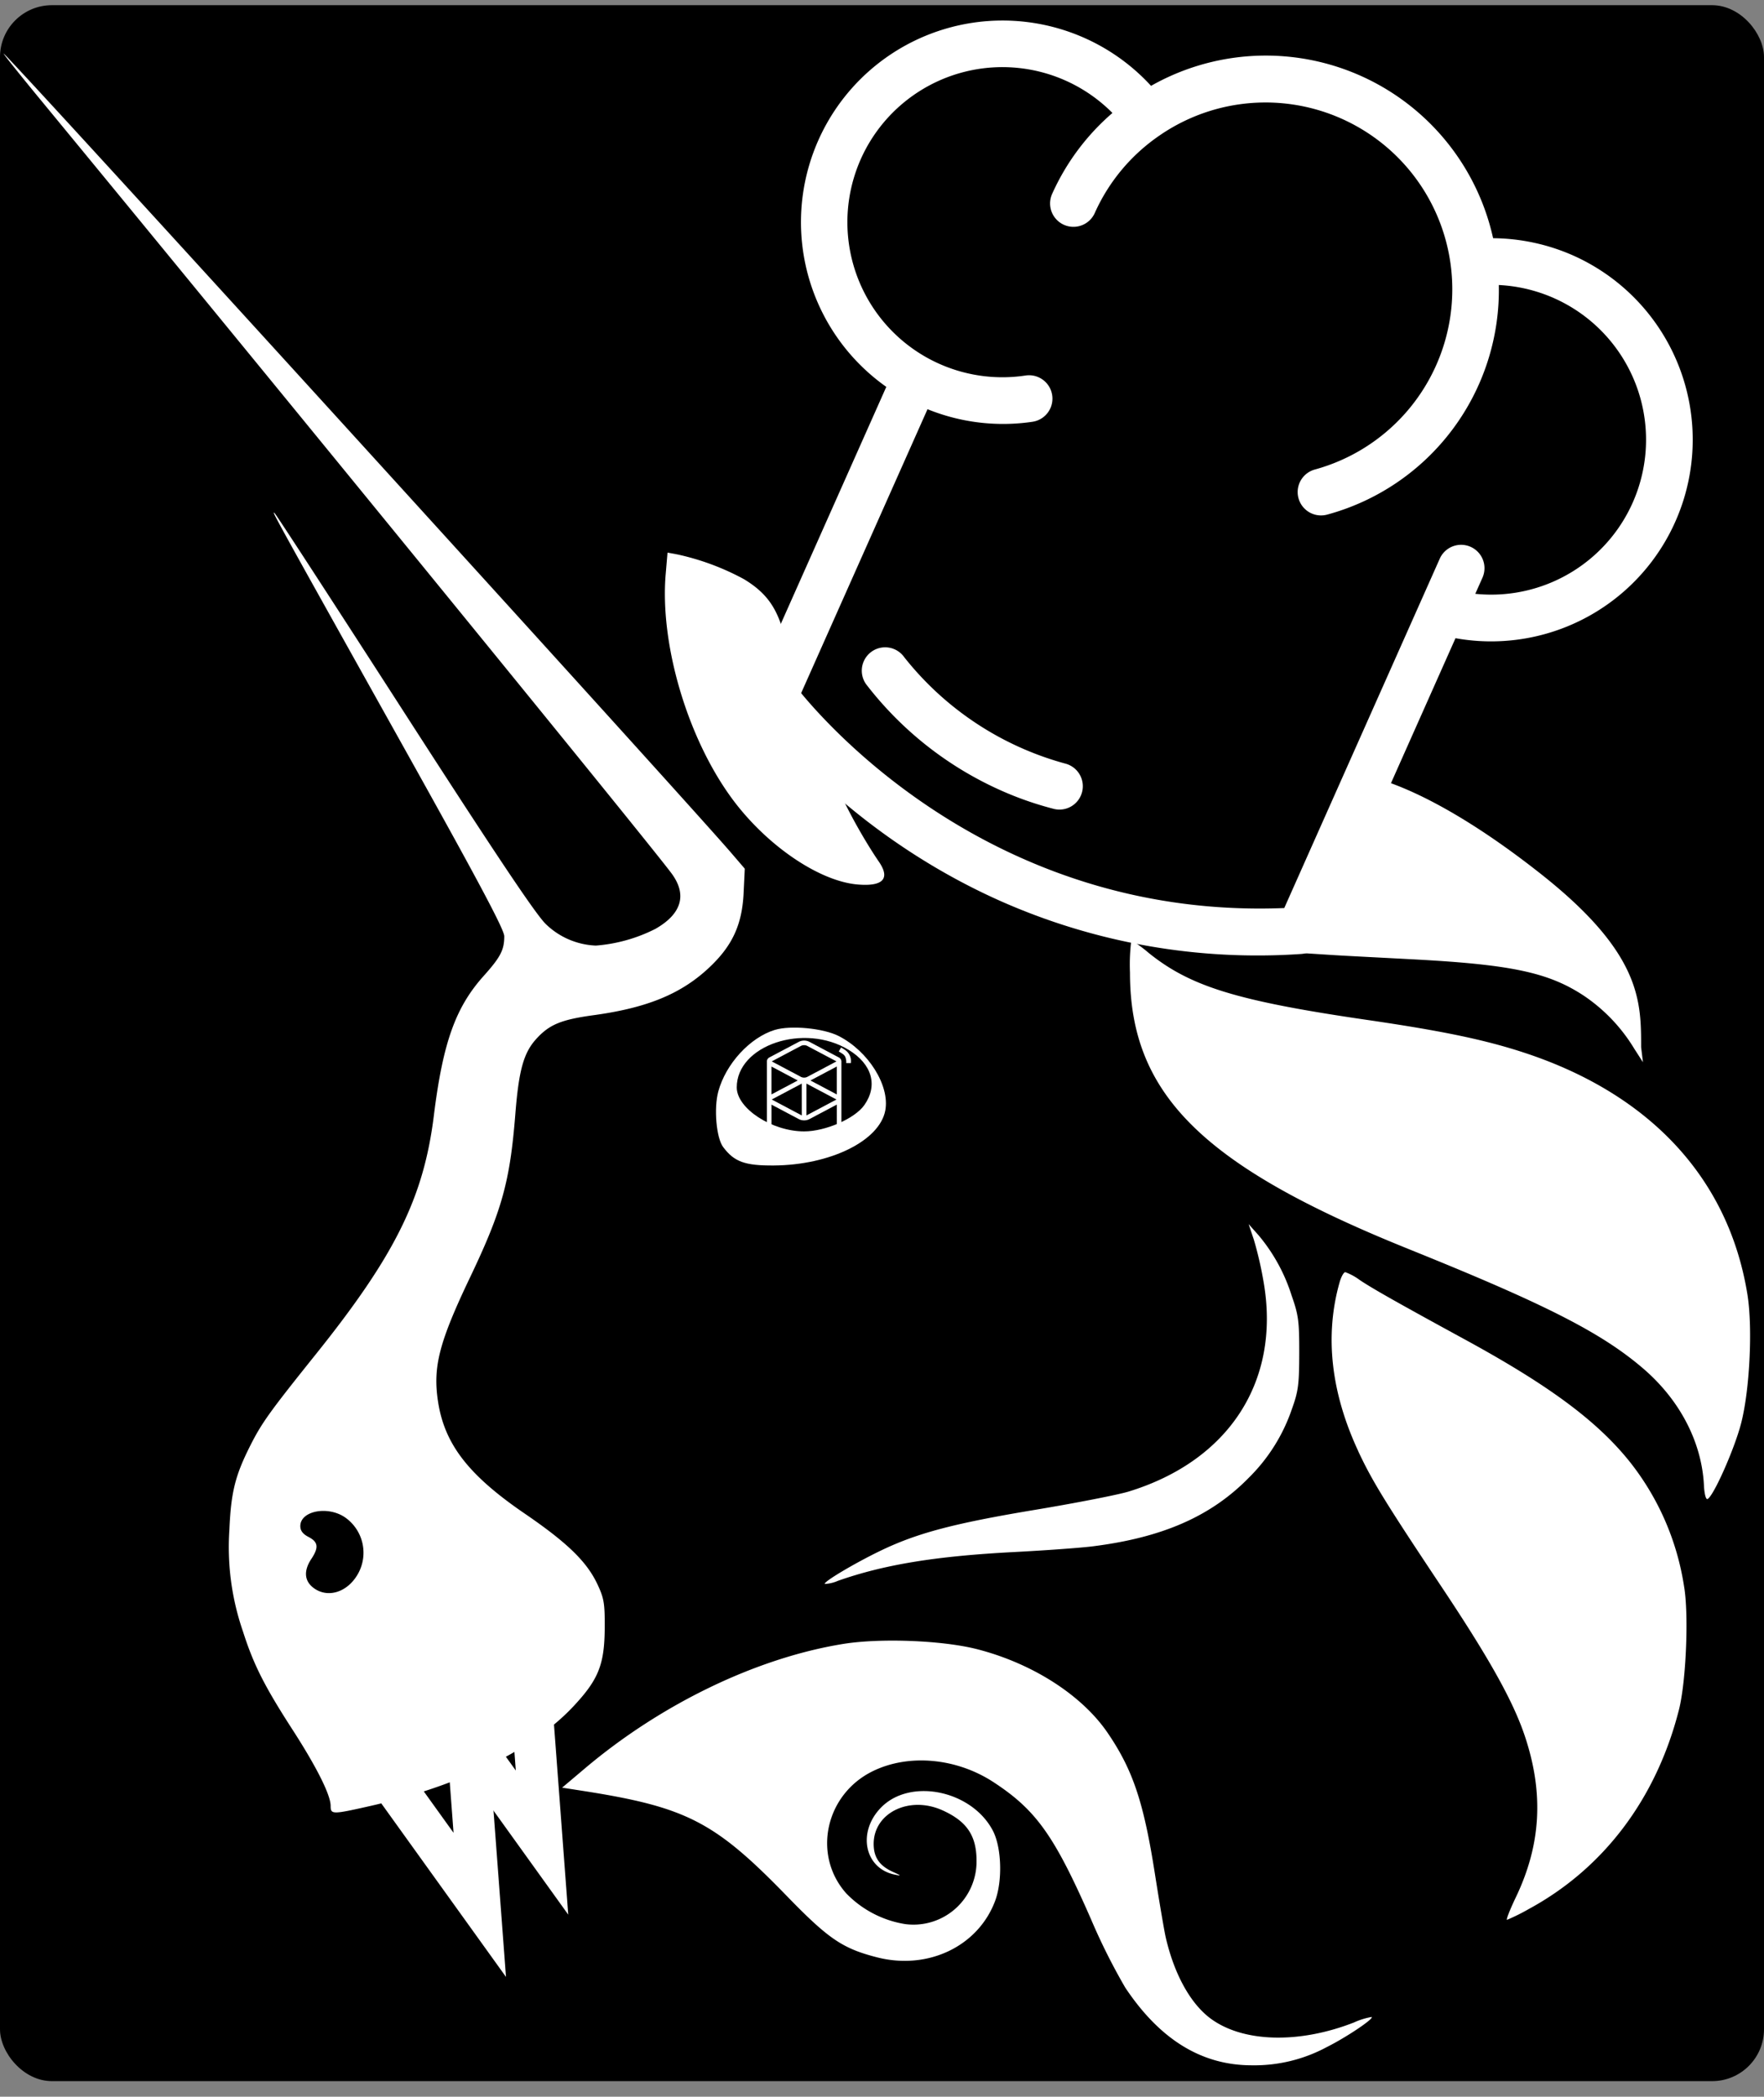 <svg xmlns="http://www.w3.org/2000/svg" version="1.1" viewBox="60 24 340 404" style="fill:#fff;" aria-hidden="true"><rect x="60" y="24" width="340" height="404" fill="#808080" stroke="none"/><rect x="60" y="25" width="340" height="400" rx="10" fill="#000"/><path pid="0" d="M0 0h512v512H0z" fill="none"></path><path pid="1" d="M326.75 174.375c.326.392 10.956 2.757 30.375 18.125 19.19 15.188 19.19 24.375 19.19 33.262l.354 2.91-1.7-2.644a32.678 32.678 0 00-9.658-10.146c-6.808-4.5-14-6.036-33.06-7.04-17.21-.906-11.732-.593-20.562-1.155-12.354-.784 14.033-34.546 15.061-33.312zM188.308 134.63l.352-4.148 1.932.354a48.506 48.506 0 0112.82 4.77c8.042 4.884 7.589 10.373 11.131 26.885 1.038 4.834 6.333 11.25 6.959 13.1 1.008 2.982 4.818 9.948 7.916 14.472 2.232 3.26.75 4.8-4.182 4.358-7.534-.68-17.738-7.722-24.32-16.784-8.492-11.685-13.746-29.609-12.608-43.007zM331.453 264.647c-39.682-15.976-53.658-29.846-53.658-53.248a37.452 37.452 0 01.264-6.258 30.005 30.005 0 013.412 2.526c8.044 6.452 17.056 9.21 42 12.85 14.678 2.138 22.936 3.87 30.558 6.4 24.22 8.03 39.206 24.334 42.78 46.534 1.036 6.454.43 18.552-1.254 24.926-1.33 5.038-5.388 14.116-6.462 14.464-.3.1-.592-1.048-.668-2.6-.408-8.336-4.62-16.456-11.694-22.536-8.048-6.912-18.856-12.416-45.282-23.054M303.595 271.283a70.7 70.7 0 00-1.916-8.4l-1.014-3.018 1.884 2.114a33.852 33.852 0 016.4 11.636c1.33 3.8 1.48 4.93 1.471 11.106-.011 6.06-.177 7.334-1.406 10.754a33.983 33.983 0 01-8.374 13.32c-7.248 7.378-16.568 11.462-30.016 13.156-2.338.294-9.152.79-15.142 1.1-15.1.784-25.032 2.406-33.958 5.54a7.12 7.12 0 01-2.546.608c-.362-.358 5.716-3.98 10.738-6.4 7.078-3.41 14.126-5.274 29.914-7.9 7.8-1.3 15.854-2.876 17.9-3.5 19.314-5.922 29.244-21.206 26.066-40.122" fill-rule="evenodd"></path><path pid="2" d="M321.785 303.59c-5.272-11.334-6.48-22.276-3.594-32.482.308-1.09.806-1.984 1.1-1.984a10.733 10.733 0 012.768 1.5c2.428 1.634 7.3 4.39 20.282 11.468 16.2 8.832 25.434 15.67 31.718 23.484a51.049 51.049 0 0110.54 24.14c.928 5.384.386 18.336-1 23.756-4.356 17.094-14.478 30.518-28.916 38.354a38.281 38.281 0 01-4.218 2.094c-.208 0 .562-1.956 1.71-4.356 4.858-10.154 5.41-20.03 1.738-31.022-2.248-6.73-6.832-14.944-16.088-28.824-10.76-16.138-13.4-20.432-16.048-26.124M172.735 364.743c14.726-12.434 33.048-21.266 49.738-23.978 7.192-1.168 19.176-.7 25.836 1 10.676 2.732 20.226 8.852 25.194 16.144 4.854 7.126 6.936 13.336 9.1 27.152.858 5.45 1.788 10.924 2.068 12.16 1.63 7.162 4.8 12.888 8.726 15.762 6.236 4.562 16.974 4.848 27.538.726a13.877 13.877 0 013.46-1.074c.382.382-4.938 3.942-8.69 5.816a29.514 29.514 0 01-14.4 3.5c-9.676 0-17.71-4.922-24.412-14.96a118.512 118.512 0 01-6.588-13.146c-7.076-16.144-10.574-21.06-18.79-26.44-7.152-4.684-16.374-5.524-23.312-2.12-9.114 4.468-11.656 16.114-5.128 23.5a20.241 20.241 0 0011.388 5.954 12.158 12.158 0 0013.76-12.182c0-4.852-1.864-7.618-6.56-9.738-6.41-2.892-13.3.488-13.27 6.512.014 2.568 1.134 4.182 3.708 5.346 1.652.748 1.69.808.342.528-5.882-1.22-7.26-8.314-2.53-13.02 5.678-5.652 17.422-3.158 21.454 4.556 1.694 3.24 1.89 9.694.414 13.592-3.306 8.72-12.944 13.308-22.722 10.814-6.656-1.7-9.368-3.54-17.394-11.808-13.944-14.368-19.358-17.15-39.466-20.29l-3.852-.6zM128.99 327.264a8.3 8.3 0 00-2.552-10.936c-3.35-2.228-8.554-1.18-8.554 1.724 0 .886.488 1.53 1.594 2.1 1.858.956 1.994 2.032.53 4.23-1.48 2.228-1.36 4.184.338 5.514 2.738 2.144 6.614.966 8.644-2.63M67.57 42.93c46.574 56.528 118.378 144.534 121.944 149.466 2.944 4.068 1.836 7.726-3.206 10.592a30.58 30.58 0 01-11.456 3.21 14.678 14.678 0 01-9.62-4.114c-1.894-1.794-9.534-13.2-27.172-40.57-13.494-20.942-24.788-38.312-25.1-38.6-.712-.672-.7-.65 23.722 43.048 15.336 27.438 20.512 37.138 20.512 38.436 0 2.638-.72 4.026-3.976 7.656-5.426 6.054-7.852 12.856-9.6 26.934-1.962 15.78-7.482 26.926-22.78 46-8.954 11.168-10.42 13.216-12.678 17.716-2.846 5.67-3.628 8.844-3.946 16a49.8 49.8 0 002.63 19.692c2.024 6.334 4.136 10.518 9.538 18.884 4.662 7.22 7.346 12.584 7.346 14.684 0 1.67.318 1.672 7.542.04 17.286-3.9 31.322-10.768 39.216-19.182 4.886-5.208 6.032-8.082 6.07-15.22.024-4.666-.14-5.644-1.4-8.33-2.054-4.37-5.792-8-14.034-13.638-10.8-7.382-15.41-13.324-16.684-21.5-1.044-6.706.168-11.438 6.14-23.958 6.184-12.958 7.716-18.482 8.752-31.544.67-8.438 1.6-11.768 4.022-14.438 2.528-2.786 4.806-3.73 11.064-4.584 10.2-1.394 16.7-4.034 22.04-8.956 4.634-4.268 6.572-8.382 6.87-14.574l.226-4.694-2.59-3.018C191.582 177.442 61.29 34.336 60.714 34.336c-.124 0 2.962 3.866 6.856 8.594" fill-rule="evenodd"></path><path pid="3" d="M214.012 224.721a2.271 2.271 0 011.952 0l5.658 3a.96.96 0 01.55.712h.005V243.5a.938.938 0 01-.555.784l-5.658 3a2.271 2.271 0 01-1.952 0l-5.658-3a.929.929 0 01-.544-.784v-15.07a.925.925 0 01.544-.712zm7.274 12.116l-5.322 2.82a2.271 2.271 0 01-1.952 0l-5.311-2.813v6.625l5.311 2.8a2.541 2.541 0 00.868.333l.108.006a2.238 2.238 0 00.938-.313l5.361-2.85zm-14.4 6.334a2.792 2.792 0 00.2 1.224 1.557 1.557 0 00.577.6l.017.011c.066.045.139.091.228.147l.1.064.322.195-.461.764-.359-.218-.061-.037c-.1-.064-.19-.12-.271-.174a2.593 2.593 0 01-1.178-2.536v-.04zm7.651-10.372a.783.783 0 00-.114.049l-5.658 3-.017.009.009.005.013.007 5.658 3a.844.844 0 00.114.048zm.893 0v6.118a.86.86 0 00.114-.049l5.658-3 .017-.009h.005l-.009-.005-.013-.007-5.658-3a.794.794 0 00-.11-.047zm5.852-3.3l-5.075 2.69 5.075 2.689zm-12.585.007v5.366l5.063-2.682zm6.847-4a1.4 1.4 0 00-1.121 0l-5.658 3-.017.009h.009l.013.007 5.658 3a1.4 1.4 0 001.121 0l5.658-3 .017-.009h.005l-.009-.005-.013-.007zm6.574.329l.36.218.061.037c.1.065.19.12.27.174A2.594 2.594 0 01224 228.8v.04h-.891a2.79 2.79 0 00-.2-1.224 1.557 1.557 0 00-.577-.6l-.017-.012a6.017 6.017 0 00-.228-.147l-.1-.064-.322-.194zM363.205 73.224a38.946 38.946 0 00-15.418-3.326 44.867 44.867 0 00-65.93-29.355 38.848 38.848 0 10-51.029 58l-25.746 57.827a4.512 4.512 0 00.447 4.453c.989 1.384 16.997 23.295 47.308 36.79a122.122 122.122 0 0057.963 10.2 4.5 4.5 0 003.834-2.662l25.904-58.18A38.858 38.858 0 00363.2 73.222zm-18.855 65.198l1.385-3.11a4.504 4.504 0 00-8.23-3.663l-29.971 67.317c-53.633 2.154-85.878-32.642-93.12-41.411l24.359-54.709a38.748 38.748 0 0020.248 2.42 4.506 4.506 0 00-1.332-8.913 29.878 29.878 0 1116.727-50.586A44.7 44.7 0 00262.77 61.41a4.503 4.503 0 008.227 3.663 35.763 35.763 0 0112.571-15.017c.01-.009.027-.008.041-.02s.008-.016.02-.025a36 36 0 1129.772 64.466 4.503 4.503 0 002.371 8.688 44.838 44.838 0 0033.116-44.246 29.847 29.847 0 11-4.535 59.5z"></path><path pid="4" d="M265.262 171.114a59.5 59.5 0 01-30.97-20.474 4.503 4.503 0 00-7.368 5.179 67.287 67.287 0 0026.055 20.51 63.955 63.955 0 0010.042 3.506 4.502 4.502 0 102.24-8.72z"></path><path pid="5" d="M152.472 391.036l-2.488-33.148-16.914 6.156z" fill="none" stroke="#fff" stroke-width="8"></path><path pid="6" d="M164.472 379.036l-2.488-33.148-16.914 6.156z" fill="none" stroke="#fff" stroke-width="8"></path><path pid="7" d="M226.6 236.924c2.652-3.779 1.492-7.865-3.017-10.627-8.592-5.262-21.579-.907-21.579 7.23 0 4.052 6.773 8.473 12.981 8.473 4.133 0 9.79-2.473 11.615-5.076m-17.268-14.476c-4.79 1.47-9.446 6.546-10.888 11.87-.878 3.248-.38 8.944.939 10.7 2.128 2.842 4.184 3.59 9.756 3.552 10.908-.076 20.392-4.754 21.494-10.6.9-4.794-3.262-11.438-9-14.354-2.96-1.5-9.256-2.1-12.3-1.166" fill-rule="evenodd"></path></svg>